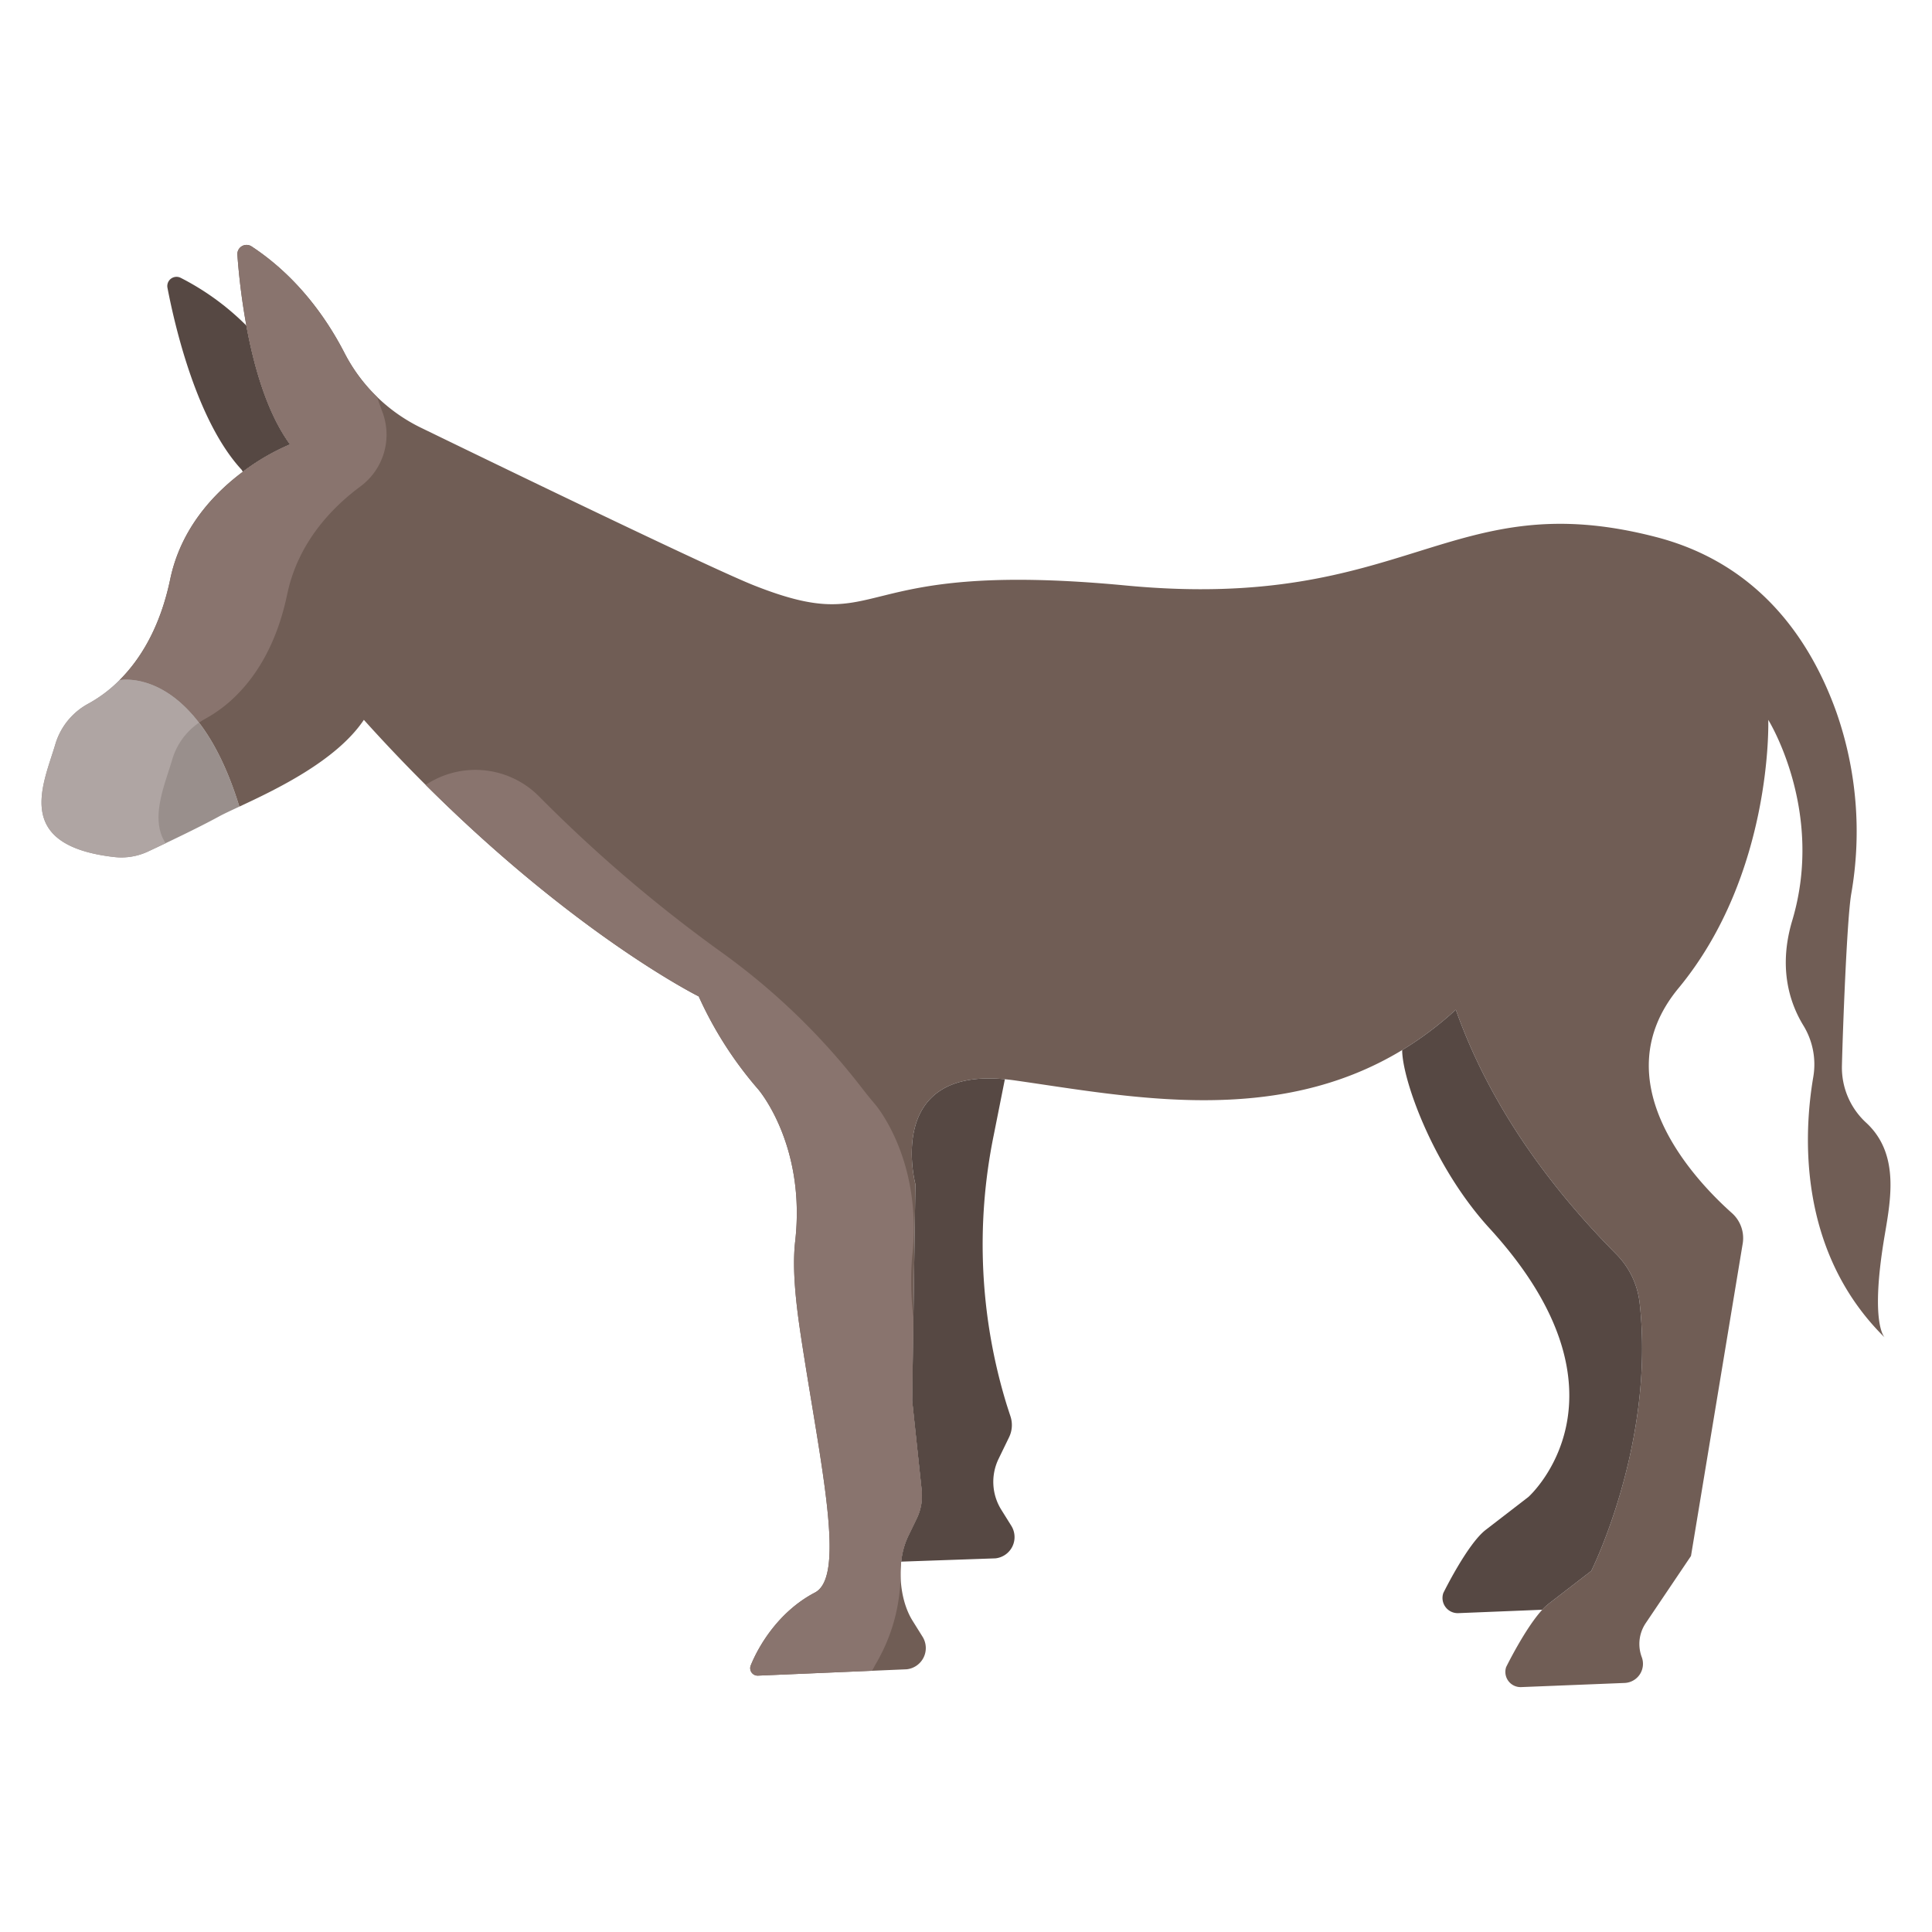 <svg id="Layer_1" height="512" viewBox="0 0 512 512" width="512" xmlns="http://www.w3.org/2000/svg" data-name="Layer 1"><path d="m65.29 86.28c2 10.87 5.5 23.19 11.58 31.49a58.984 58.984 0 0 0 -12.53 7.27l-.25-.49c-11.89-12.79-17.73-37.97-19.71-48.29a2.442 2.442 0 0 1 3.49-2.64 68.617 68.617 0 0 1 17.42 12.66z" fill="#564843"/><path d="m63.43 213.75.01.01c-2.28 1.06-4.15 1.93-5.38 2.6-5.49 3.01-13.91 7-18.85 9.31a16.664 16.664 0 0 1 -8.97 1.45c-27.01-3.11-18.65-19.38-15.55-29.97a18.044 18.044 0 0 1 8.77-10.7 36.311 36.311 0 0 0 8.23-6.22s20.16-4.1 31.74 33.52z" fill="#998f8c"/><path d="m185.17 264.06s-41.17-20.44-88.74-73.29c-7.34 10.95-23.64 18.62-32.99 22.99l-.01-.01c-11.58-37.62-31.74-33.52-31.74-33.52 5.26-5.25 10.68-13.6 13.42-26.73 2.83-13.54 11.61-22.77 19.23-28.46a58.984 58.984 0 0 1 12.53-7.27c-6.08-8.3-9.58-20.62-11.58-31.49a174.9 174.9 0 0 1 -2.38-18.76 2.434 2.434 0 0 1 3.77-2.21c12.47 8.2 20.2 19.64 24.65 28.3a44.883 44.883 0 0 0 20.41 19.83c26.09 12.68 77.38 37.47 88.14 41.72 35.76 14.13 23.54-7.13 98.46 0s85.63-27.09 140.57-12.83c27.55 7.15 41.1 27.73 47.78 46.48a95.752 95.752 0 0 1 3.9 48.13c-1.15 6.75-2.24 36.34-2.46 45.49a19.83 19.83 0 0 0 6.39 15.07c9.5 8.74 6.2 21.89 4.62 31.83-3.08 19.43-.45 24.18.29 25.09-23.27-22.98-21.38-54.39-18.9-68.96a19.745 19.745 0 0 0 -2.57-13.62c-3.93-6.39-6.62-15.76-3-27.88 8.69-29.06-6.35-53.19-6.35-53.19s1.32 40.74-23.78 71.1c-20.49 24.77 4.32 50.86 14.16 59.62a8.893 8.893 0 0 1 2.84 8.1l-13.7 82.76-11.99 17.79a9.859 9.859 0 0 0 -1.69 5.53 10 10 0 0 0 .63 3.48 5.07 5.07 0 0 1 -4.54 6.85l-27.42 1.1a4.03 4.03 0 0 1 -3.97-5.32s5.03-10.26 9.56-15.18a14.813 14.813 0 0 1 1.68-1.57l11.31-8.72s16.94-33.7 12.84-70.86a21.853 21.853 0 0 0 -6.14-13.01c-22.84-23-35.67-45.28-42.59-64.86a90.618 90.618 0 0 1 -14.22 10.7c-33.56 20.34-72.01 12.41-102.65 8.04-.91-.13-1.79-.23-2.64-.31-31.97-3.03-23.71 27.79-23.71 27.79l-.86 57.38 2.52 23.72a13.9 13.9 0 0 1 -1.32 7.56l-2.3 4.75a20.373 20.373 0 0 0 -1.8 6.64c-.62 5.45.43 11.54 3.01 15.66l2.64 4.23a5.661 5.661 0 0 1 -4.21 8.64l-39.4 1.68a1.973 1.973 0 0 1 -1.91-2.72c2.27-5.6 7.69-14.43 17.01-19.3 8.24-4.32 1.59-33.36-3.57-66.97-1.29-8.38-2.56-18.27-1.67-26.09 2.91-25.6-9.78-40.28-9.78-40.28a100.662 100.662 0 0 1 -15.78-24.64z" fill="#705d55"/><path d="m268 404.34a5.661 5.661 0 0 1 -4.21 8.64l-24.96.87a20.373 20.373 0 0 1 1.8-6.64l2.3-4.75a13.9 13.9 0 0 0 1.32-7.56l-2.52-23.72.86-57.38s-8.26-30.82 23.71-27.79l-2.97 14.91a144.653 144.653 0 0 0 3.46 71.36c.32 1.01.65 2.02.98 3.02a7.372 7.372 0 0 1 -.35 5.57l-2.79 5.75a13.962 13.962 0 0 0 .73 13.49z" fill="#564843"/><path d="m434.54 345.45c4.1 37.16-12.84 70.86-12.84 70.86l-11.31 8.72a14.813 14.813 0 0 0 -1.68 1.57l-22.25.9a4.03 4.03 0 0 1 -3.97-5.32s6.37-13 11.24-16.75l11.31-8.72s30.24-26.88-10.29-71.18c-15.11-16.51-23.16-39.64-23.16-47.25a90.618 90.618 0 0 0 14.22-10.7c6.92 19.58 19.75 41.86 42.59 64.86a21.853 21.853 0 0 1 6.14 13.01z" fill="#564843"/><path d="m52.748 191.516a19.22 19.22 0 0 1 1.712-1.066 36.311 36.311 0 0 0 8.23-6.22c5.26-5.25 10.68-13.6 13.42-26.73 2.83-13.54 11.61-22.77 19.23-28.46l.2-.15a17.038 17.038 0 0 0 5.791-19.736q-.726-1.934-1.364-3.926a44.151 44.151 0 0 1 -8.637-11.618c-4.45-8.66-12.18-20.1-24.65-28.3a2.434 2.434 0 0 0 -3.77 2.21 174.9 174.9 0 0 0 2.38 18.76c2 10.87 5.5 23.19 11.58 31.49a58.984 58.984 0 0 0 -12.53 7.27c-7.62 5.69-16.4 14.92-19.23 28.46-2.74 13.13-8.16 21.48-13.42 26.73 0 0 10.749-2.182 21.058 11.286z" fill="#89746e"/><path d="m244.25 394.9-2.52-23.72.331-22.08a76.16 76.16 0 0 1 -.331-16.12c2.91-25.6-9.78-40.28-9.78-40.28q-1.836-2.164-3.487-4.3a178.061 178.061 0 0 0 -37.34-36.1 381.622 381.622 0 0 1 -48.39-41.365 23.758 23.758 0 0 0 -29.748-3.035l-.172.111c40.259 40.11 72.357 56.051 72.357 56.051a100.662 100.662 0 0 0 15.78 24.64s12.69 14.68 9.78 40.28c-.89 7.82.38 17.71 1.67 26.09 5.16 33.61 11.81 62.65 3.57 66.97-9.32 4.87-14.74 13.7-17.01 19.3a1.973 1.973 0 0 0 1.91 2.72l30.259-1.29c.348-.7.734-1.419 1.161-2.158a47.168 47.168 0 0 0 6.367-23.635 27.424 27.424 0 0 1 .173-3.127 20.373 20.373 0 0 1 1.8-6.64l2.3-4.75a13.9 13.9 0 0 0 1.32-7.562z" fill="#89746e"/><path d="m45.69 201.15a17.859 17.859 0 0 1 7.058-9.634c-10.309-13.468-21.058-11.286-21.058-11.286a36.311 36.311 0 0 1 -8.23 6.22 18.044 18.044 0 0 0 -8.77 10.7c-3.1 10.59-11.46 26.86 15.55 29.97a16.664 16.664 0 0 0 8.97-1.45c1.346-.63 2.956-1.387 4.689-2.212-4.291-6.488-.187-15.552 1.791-22.308z" fill="#afa5a3"/></svg>